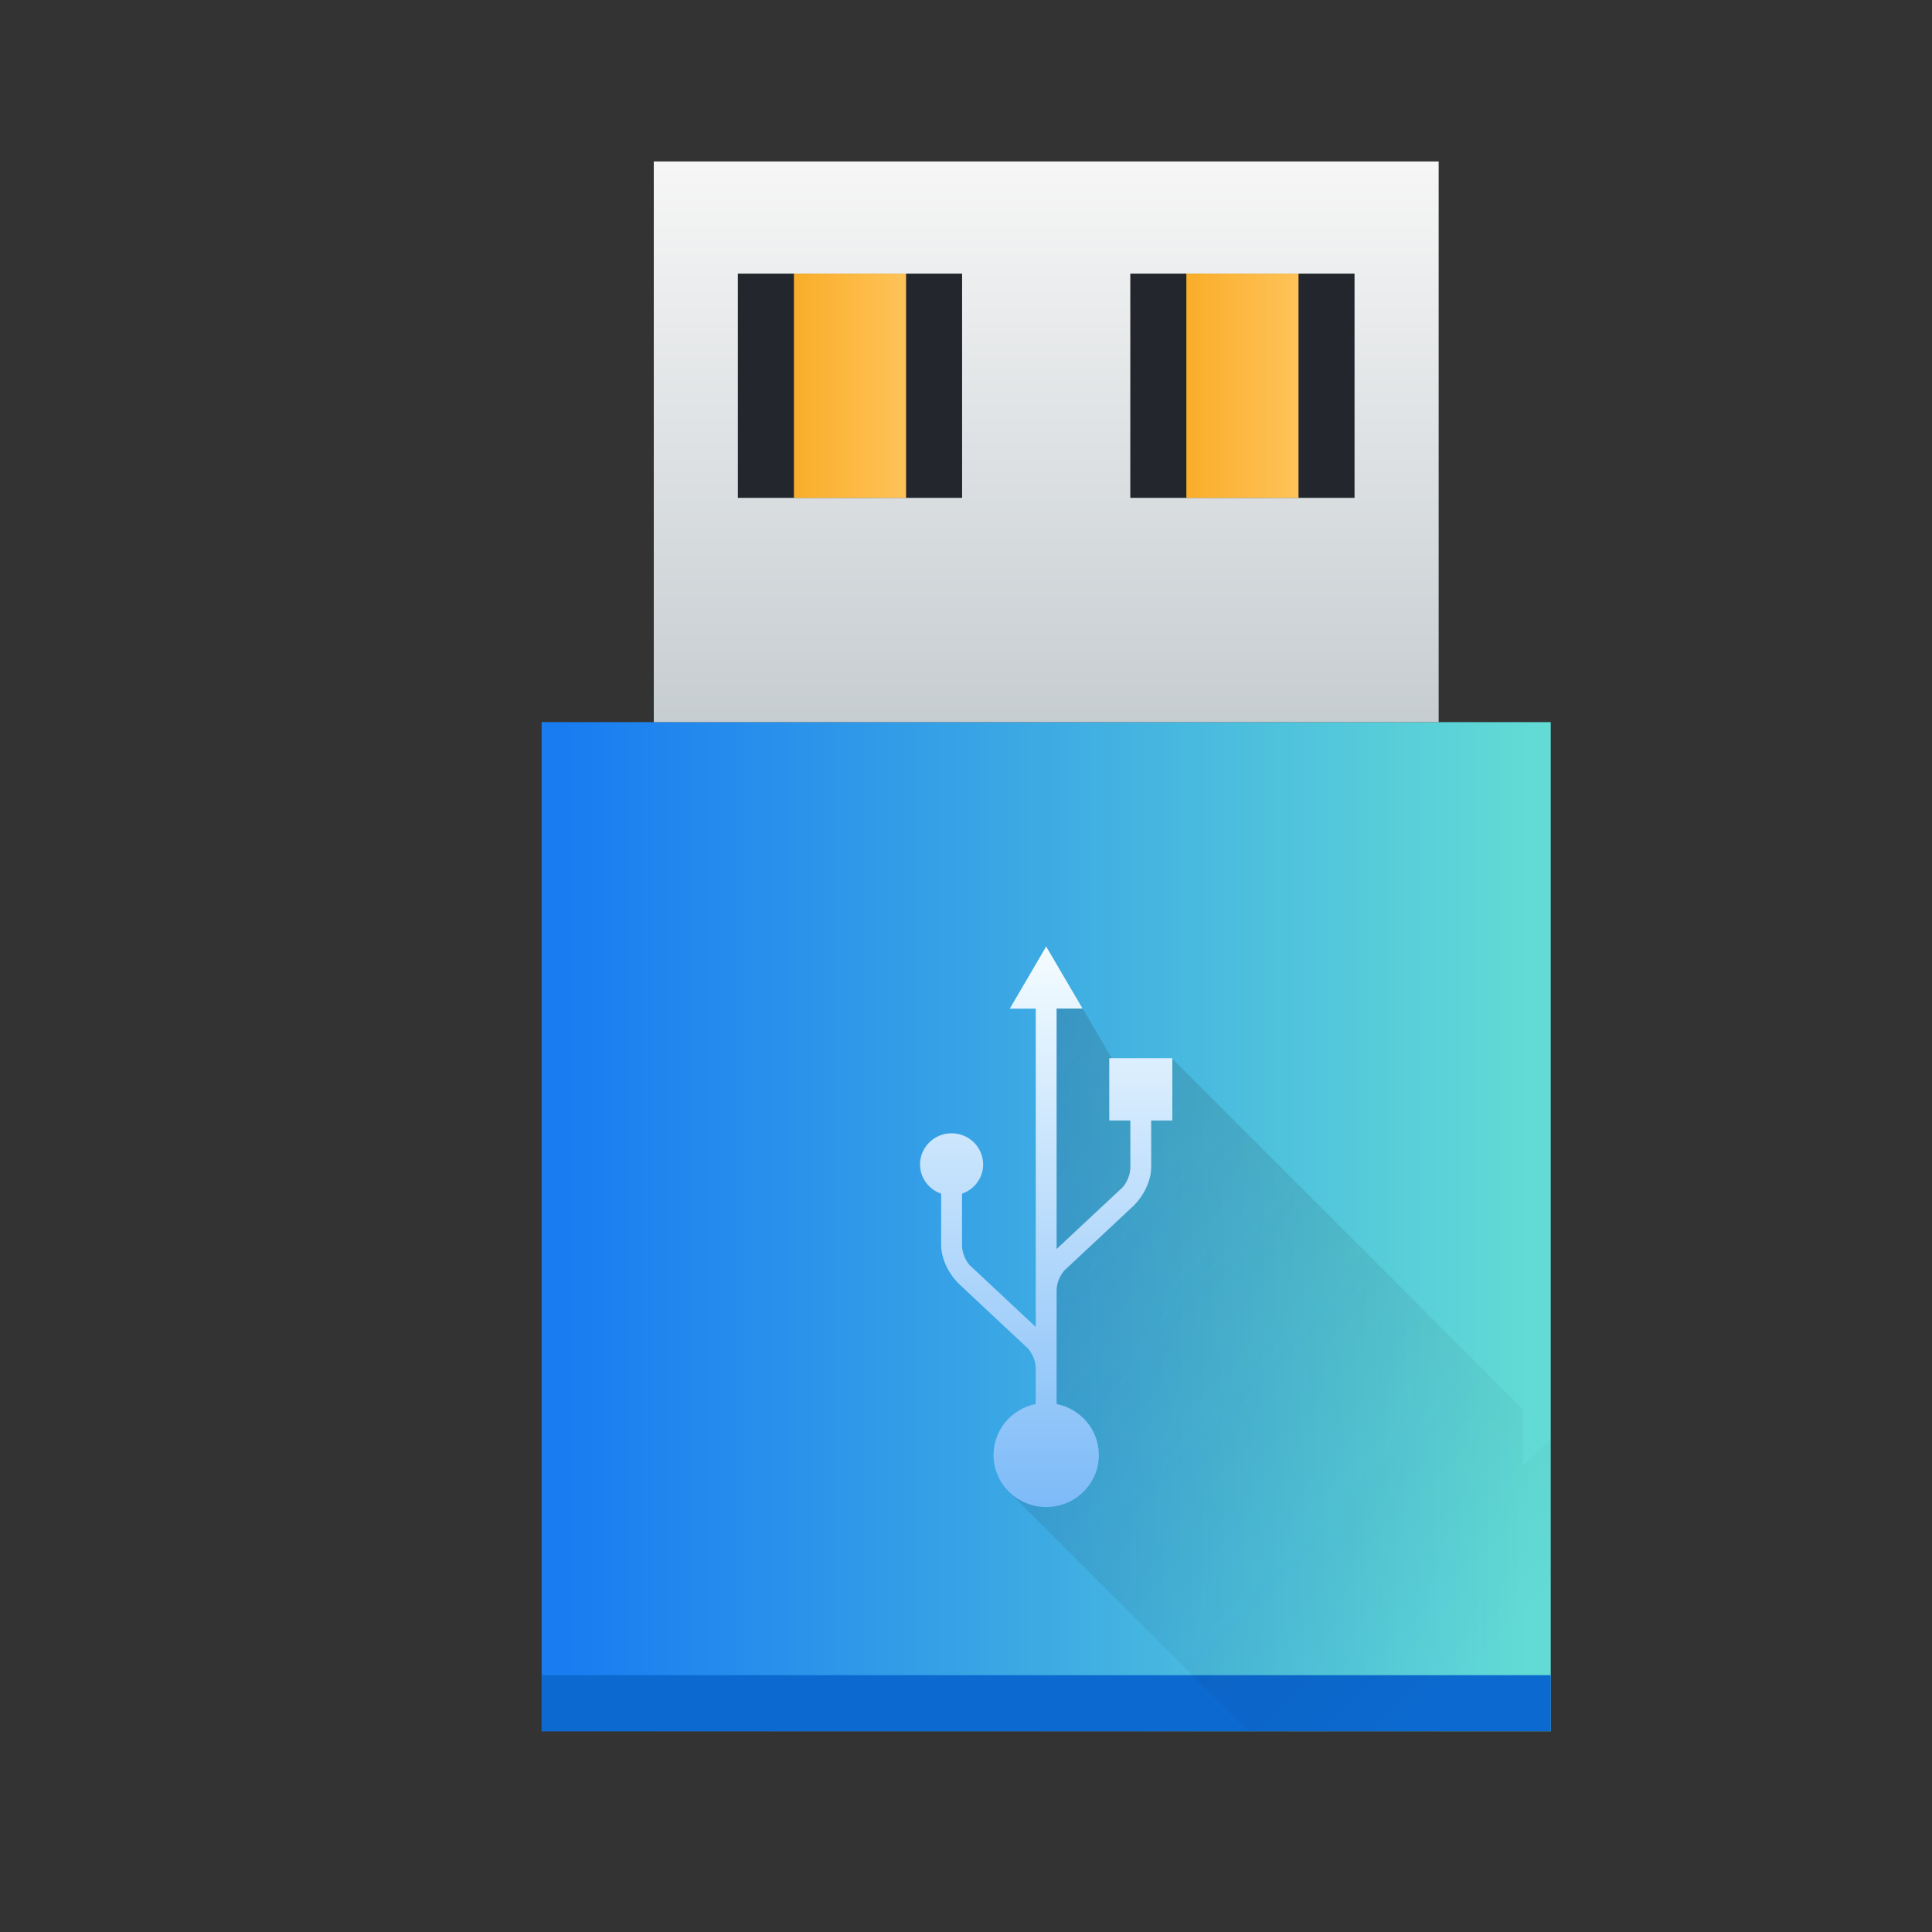 <?xml version="1.0" encoding="UTF-8" standalone="no"?>
<!-- Created with Inkscape (http://www.inkscape.org/) -->

<svg
   xmlns:dc="http://purl.org/dc/elements/1.1/"
   xmlns:cc="http://creativecommons.org/ns#"
   xmlns:rdf="http://www.w3.org/1999/02/22-rdf-syntax-ns#"
   xmlns:svg="http://www.w3.org/2000/svg"
   xmlns="http://www.w3.org/2000/svg"
   xmlns:xlink="http://www.w3.org/1999/xlink"
   xmlns:sodipodi="http://sodipodi.sourceforge.net/DTD/sodipodi-0.dtd"
   xmlns:inkscape="http://www.inkscape.org/namespaces/inkscape"
   width="48px"
   height="48px"
   id="svg3039"
   version="1.1"
   inkscape:version="0.91 r13725"
   sodipodi:docname="drive-removable-media-usb.svg">
  <rect width="100%" height="100%" fill="#333333" stroke="none"/>
  <defs
     id="defs3041">
    <linearGradient
       id="linearGradient4165"
       inkscape:collect="always">
      <stop
         id="stop4167"
         offset="0"
         style="stop-color:#197cf1;stop-opacity:1" />
      <stop
         id="stop4169"
         offset="1"
         style="stop-color:#62dbd5;stop-opacity:1" />
    </linearGradient>
    <linearGradient
       inkscape:collect="always"
       xlink:href="#linearGradient4290"
       id="linearGradient4465"
       x1="403.571"
       y1="541.798"
       x2="403.571"
       y2="531.798"
       gradientUnits="userSpaceOnUse"
       gradientTransform="matrix(1.393,0,0,1.393,-535.425,-717.202)" />
    <linearGradient
       id="linearGradient4290"
       inkscape:collect="always">
      <stop
         id="stop4292"
         offset="0"
         style="stop-color:#7cbaf8;stop-opacity:1" />
      <stop
         id="stop4294"
         offset="1"
         style="stop-color:#f4fcff;stop-opacity:1" />
    </linearGradient>
    <linearGradient
       inkscape:collect="always"
       xlink:href="#linearGradient4227"
       id="linearGradient4505"
       x1="15"
       y1="18"
       x2="26"
       y2="29"
       gradientUnits="userSpaceOnUse"
       gradientTransform="matrix(1.393,0,0,1.393,0.225,1.227)" />
    <linearGradient
       id="linearGradient4227"
       inkscape:collect="always">
      <stop
         id="stop4229"
         offset="0"
         style="stop-color:#292c2f;stop-opacity:1" />
      <stop
         id="stop4231"
         offset="1"
         style="stop-color:#000000;stop-opacity:0;" />
    </linearGradient>
    <linearGradient
       inkscape:collect="always"
       xlink:href="#linearGradient4143-8"
       id="linearGradient4375"
       gradientUnits="userSpaceOnUse"
       x1="398.571"
       y1="521.798"
       x2="400.571"
       y2="521.798"
       gradientTransform="matrix(1.393,0,0,1.393,-525.675,-717.202)" />
    <linearGradient
       id="linearGradient4143-8"
       inkscape:collect="always">
      <stop
         id="stop4145-7"
         offset="0"
         style="stop-color:#faae2a;stop-opacity:1" />
      <stop
         id="stop4147-4"
         offset="1"
         style="stop-color:#ffc35a;stop-opacity:1" />
    </linearGradient>
    <linearGradient
       inkscape:collect="always"
       xlink:href="#linearGradient4143-8"
       id="linearGradient4371"
       x1="398.571"
       y1="521.798"
       x2="400.571"
       y2="521.798"
       gradientUnits="userSpaceOnUse"
       gradientTransform="matrix(1.393,0,0,1.393,-535.425,-717.202)" />
    <linearGradient
       inkscape:collect="always"
       xlink:href="#linearGradient4303"
       id="linearGradient4357"
       x1="403.571"
       y1="527.798"
       x2="403.571"
       y2="517.798"
       gradientUnits="userSpaceOnUse"
       gradientTransform="matrix(1.5,0,0,1.393,-578.611,-717.202)" />
    <linearGradient
       id="linearGradient4303">
      <stop
         id="stop4305"
         offset="0"
         style="stop-color:#c6cdd1;stop-opacity:1" />
      <stop
         id="stop4307"
         offset="1"
         style="stop-color:#f6f6f6;stop-opacity:1;" />
    </linearGradient>
    <linearGradient
       inkscape:collect="always"
       xlink:href="#linearGradient4143"
       id="linearGradient4349"
       x1="403.571"
       y1="545.798"
       x2="403.571"
       y2="528.798"
       gradientUnits="userSpaceOnUse"
       gradientTransform="matrix(1.059,0,0,1.059,-26.21,-32.107)" />
    <linearGradient
       inkscape:collect="always"
       id="linearGradient4143">
      <stop
         style="stop-color:#197cf1;stop-opacity:1"
         offset="0"
         id="stop4145" />
      <stop
         style="stop-color:#20bcfa;stop-opacity:1"
         offset="1"
         id="stop4147" />
    </linearGradient>
    <linearGradient
       y2="536.975"
       x2="411.213"
       y1="536.975"
       x1="394.939"
       gradientTransform="matrix(1.475,0,0,1.475,-568.449,-761.922)"
       gradientUnits="userSpaceOnUse"
       id="linearGradient3093"
       xlink:href="#linearGradient4165"
       inkscape:collect="always" />
  </defs>
  <sodipodi:namedview
     id="base"
     pagecolor="#ffffff"
     bordercolor="#666666"
     borderopacity="1.0"
     inkscape:pageopacity="0.0"
     inkscape:pageshadow="2"
     inkscape:zoom="9.8994949"
     inkscape:cx="22.906235"
     inkscape:cy="23.457494"
     inkscape:current-layer="layer1"
     showgrid="true"
     inkscape:grid-bbox="true"
     inkscape:document-units="px"
     inkscape:window-width="1920"
     inkscape:window-height="1014"
     inkscape:window-x="0"
     inkscape:window-y="0"
     inkscape:window-maximized="1">
    <inkscape:grid
       type="xygrid"
       id="grid3168" />
  </sodipodi:namedview>
  <g
     id="layer1"
     inkscape:label="Layer 1"
     inkscape:groupmode="layer">
    <rect
       style="fill:url(#linearGradient3093);fill-opacity:1;stroke:none"
       id="rect4180"
       width="25.071"
       height="25.071"
       x="13.457"
       y="17.941" />
    <rect
       style="fill:url(#linearGradient4357);fill-opacity:1;stroke:none"
       id="rect4182"
       width="19.5"
       height="13.929"
       x="16.243"
       y="4.012" />
    <rect
       style="fill:#23262c;fill-opacity:1;stroke:none"
       id="rect4359"
       width="5.571"
       height="5.571"
       x="18.332"
       y="6.798" />
    <rect
       y="6.798"
       x="28.082"
       height="5.571"
       width="5.571"
       id="rect4361"
       style="fill:#23262c;fill-opacity:1;stroke:none" />
    <rect
       style="fill:url(#linearGradient4371);fill-opacity:1;stroke:none"
       id="rect4363"
       width="2.786"
       height="5.571"
       x="19.725"
       y="6.798" />
    <rect
       y="6.798"
       x="29.475"
       height="5.571"
       width="2.786"
       id="rect4373"
       style="fill:url(#linearGradient4375);fill-opacity:1;stroke:none" />
    <rect
       style="fill:#0c69cf;fill-opacity:1;stroke:none"
       id="rect4377"
       width="25.071"
       height="1.393"
       x="13.457"
       y="41.619" />
    <path
       inkscape:connector-curvature="0"
       style="opacity:0.2;fill:url(#linearGradient4505);fill-opacity:1;fill-rule:evenodd;stroke:none"
       d="m 25.993,23.512 0,12.41 L 25,37 l 6.012,6.012 7.516,0 0,-7.258 -0.696,0.672 0,-1.417 -3.139,-3.139 -5.577,-5.577 -1.034,0.177 0,0.607 -2.089,-3.564 z"
       id="path4467" />
    <path
       id="path1334-1-1"
       d="m 25.993,23.513 -0.905,1.547 0.645,0 0,7.908 -1.647,-1.54 C 23.98,31.297 23.905,31.126 23.901,30.95 l 0,-1.293 c 0.305,-0.106 0.525,-0.39 0.525,-0.727 0,-0.427 -0.351,-0.774 -0.784,-0.774 -0.433,0 -0.784,0.347 -0.784,0.774 0,0.338 0.22,0.622 0.525,0.727 l 0,1.278 c 0,0.346 0.192,0.709 0.418,0.94 -0.007,-0.011 -0.014,-0.013 0,4.18e-4 0.005,0.01 1.747,1.634 1.747,1.634 0.106,0.131 0.18,0.302 0.185,0.478 l 0,0.895 c -0.598,0.119 -1.049,0.641 -1.049,1.267 0,0.714 0.586,1.292 1.308,1.292 0.723,0 1.309,-0.579 1.309,-1.292 0,-0.626 -0.451,-1.148 -1.05,-1.267 l 0,-0.879 0,-0.01 0,-1.944 c 0.004,-0.176 0.079,-0.347 0.185,-0.478 0,0 1.742,-1.628 1.747,-1.633 0.014,-0.013 0.007,-0.01 0,-1.38e-4 0.226,-0.231 0.418,-0.594 0.418,-0.941 l 0,-1.159 0.525,0 0,-1.548 -1.567,0 0,1.548 0.525,0 0,1.174 c -0.005,0.176 -0.079,0.348 -0.185,0.479 l -1.648,1.54 0,-5.974 0.646,0 -0.906,-1.544 z"
       inkscape:connector-curvature="0"
       style="fill:url(#linearGradient4465);fill-opacity:1"
       sodipodi:nodetypes="cccccccssscscccccssscccccccsccccccccccccc" />
  </g>
</svg>
